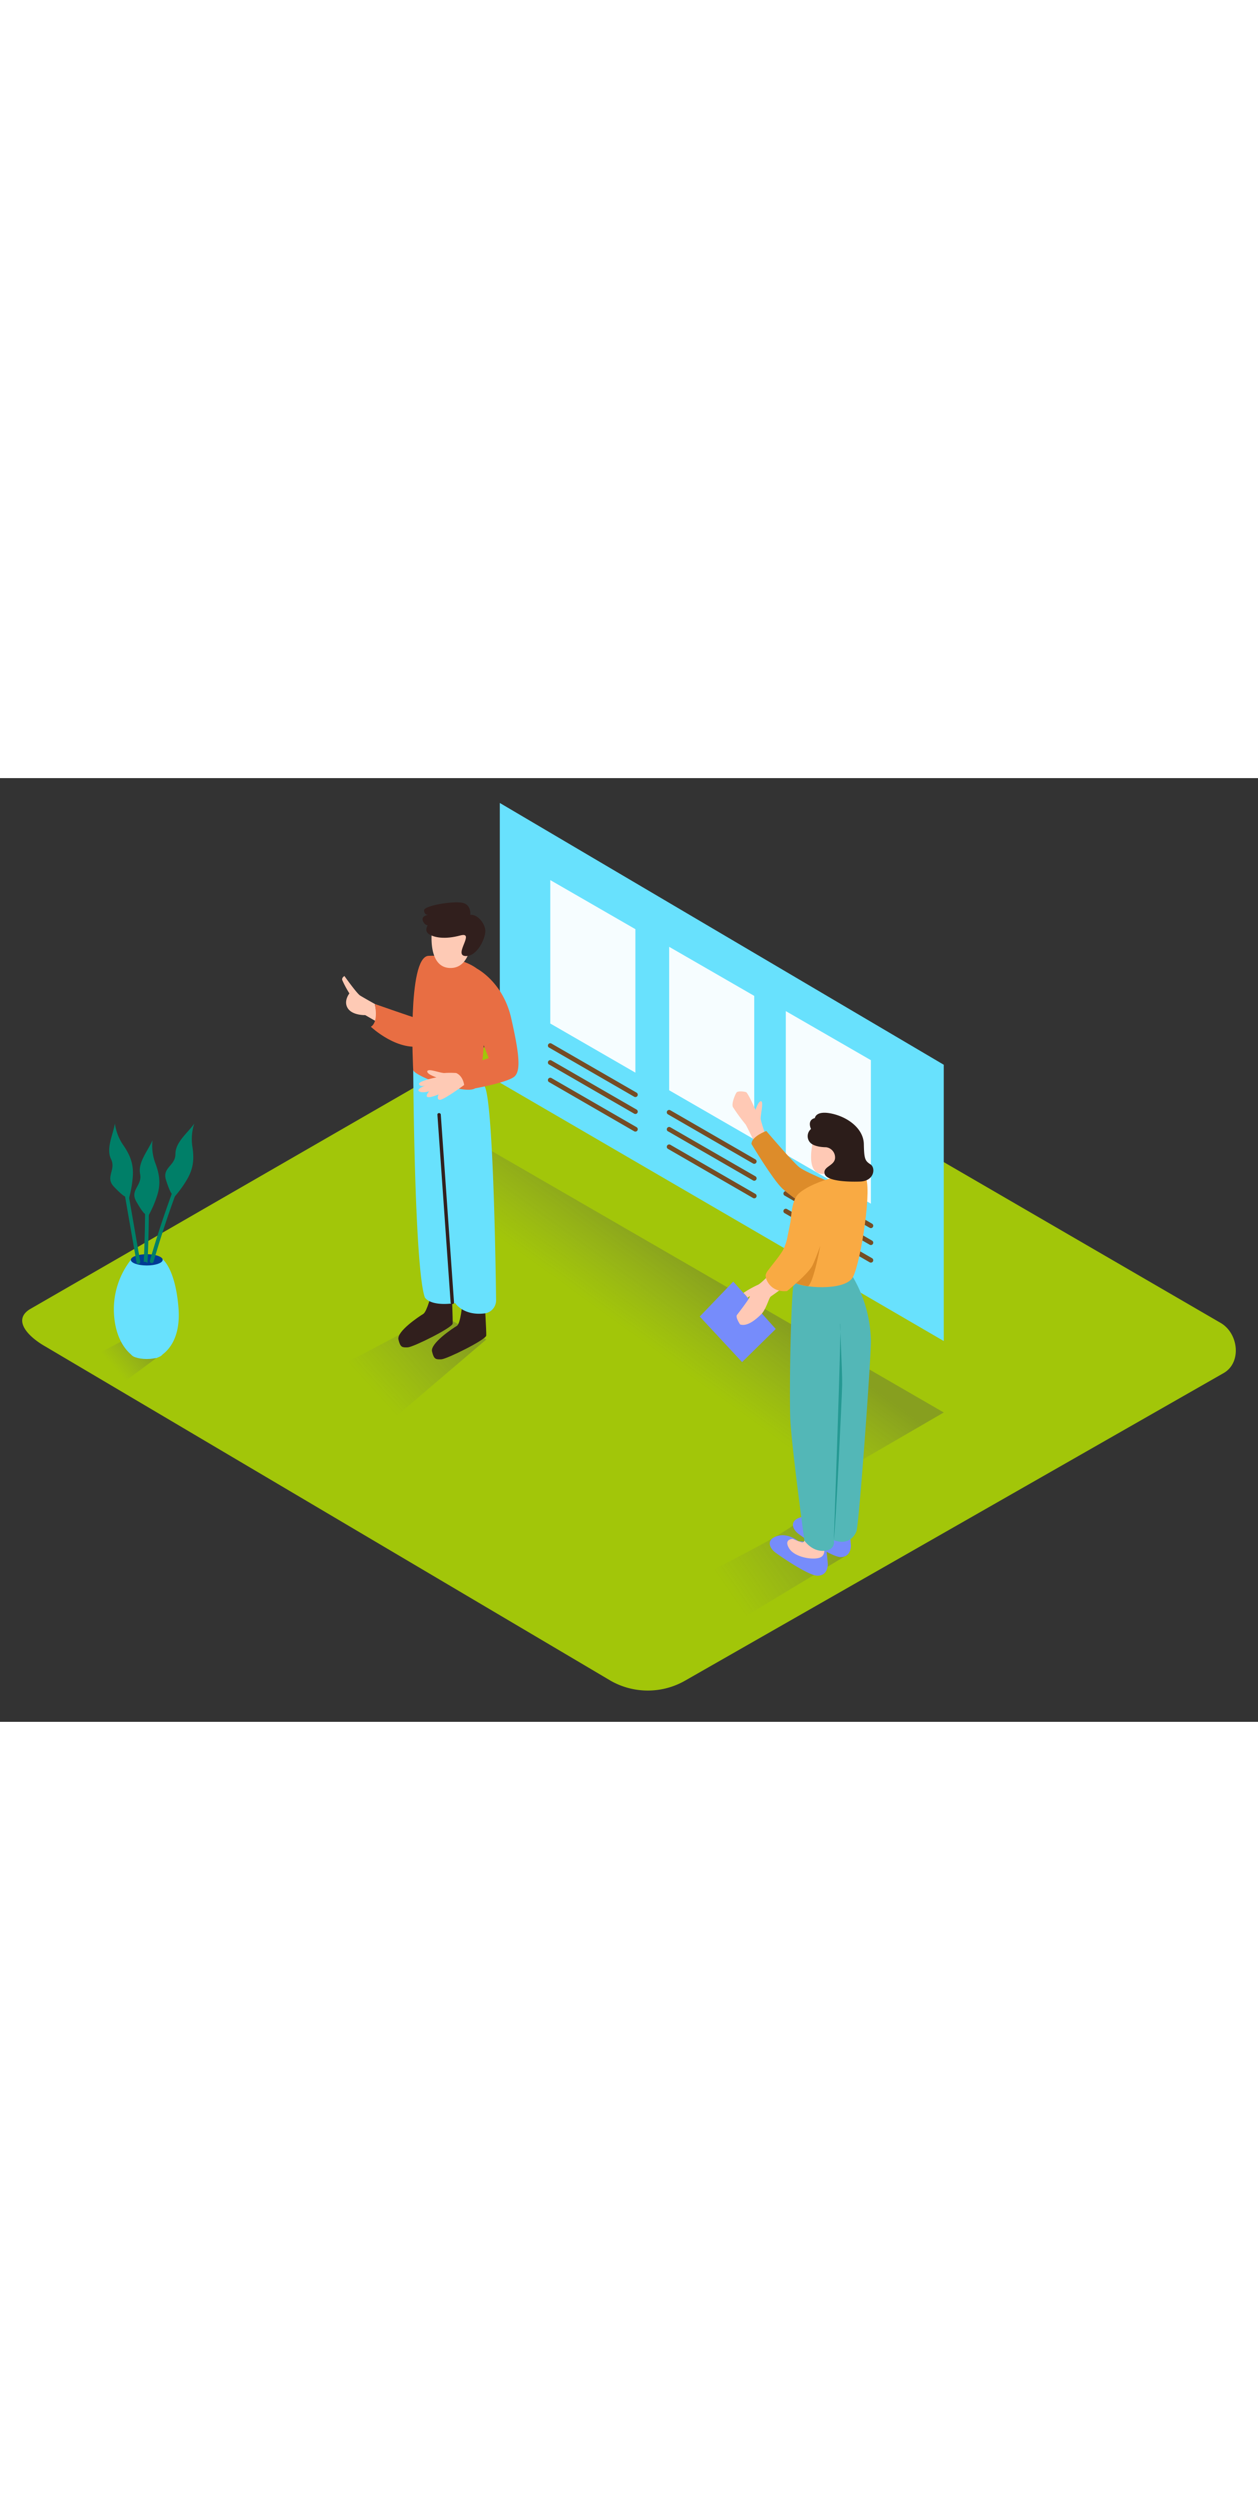<svg id="Layer_2" data-name="Layer 2" xmlns="http://www.w3.org/2000/svg" xmlns:xlink="http://www.w3.org/1999/xlink" viewBox="0 0 400 300" data-imageid="team-presentation-isometric-6c9d9" imageName="Team presentation" class="illustrations_image" style="width: 151px;"><rect x="0" y="0" width="400" height="300" fill="#333333" stroke="none"/><defs><linearGradient id="linear-gradient" x1="232.42" y1="259.67" x2="263.17" y2="238" gradientUnits="userSpaceOnUse"><stop offset="0" stop-color="#666" stop-opacity="0"/><stop offset="1" stop-color="#4d4d4d"/></linearGradient><linearGradient id="linear-gradient-2" x1="117.87" y1="193.68" x2="142.48" y2="171.3" xlink:href="#linear-gradient"/><linearGradient id="linear-gradient-3" x1="204.03" y1="178.92" x2="222.21" y2="153.8" xlink:href="#linear-gradient"/><linearGradient id="linear-gradient-4" x1="35.84" y1="187.02" x2="45.37" y2="178.55" xlink:href="#linear-gradient"/></defs><title>PP</title><path d="M194.28,287,14.56,180.76c-5.72-3.21-10.63-8.49-5.05-11.94l180.37-104c2.71-1.68,6.82-2.78,9.57-1.18L388.11,173.18c5.72,3.32,6.75,12.6,1,15.93L218,286.81A23.9,23.9,0,0,1,194.28,287Z" fill="#a2c609"/><path d="M253.92,236.25c-7.89,6.48-30.51,16.31-38.8,22.28l19.16,9.59,35.19-21.24Z" opacity="0.32" fill="url(#linear-gradient)"/><path d="M138.56,169.67c-7.89,6.48-30.51,16.31-38.8,22.28l24.58,12.31,30.29-25.82Z" opacity="0.32" fill="url(#linear-gradient-2)"/><polyline points="154 117.19 122.53 136.07 262.68 223.36 300.08 201.66" opacity="0.32" fill="url(#linear-gradient-3)"/><polygon points="300.08 91.12 158.92 7.9 158.92 96.79 300.08 178.95 300.08 91.12" fill="#68e1fd" class="target-color"/><path d="M137.25,163.61s-1.45,6-2.68,6.73-8.49,5.54-7.88,8.12,1.23,2.55,2.95,2.5,14.22-6.25,14.29-7.56-.32-10.91-.32-10.91Z" fill="#311f1d"/><path d="M147,167.05s-.52,6.38-1.75,7.09-8.49,5.54-7.88,8.12,1.23,2.55,2.95,2.5,14.22-6.25,14.29-7.56-.51-10.76-.51-10.76Z" fill="#311f1d"/><path d="M131.39,92.87s.36,62.65,3.68,72.18c0,0,1.41,3,9.67,1.84,0,0,2.56,4.11,9.37,3.27a4.2,4.2,0,0,0,3.63-4.25c-.17-13.54-1-63-3.62-67.91C151,92.37,131.39,92.87,131.39,92.87Z" fill="#68e1fd" class="target-color"/><path d="M119.18,71.8s-3.58-2-4.66-2.67-5-6.21-5-6.21-.86.44-.72,1.23a32.2,32.2,0,0,0,2.3,4.3s-2,2.44-.5,4.74,5.53,2.15,5.53,2.15l4.24,2.45Z" fill="#fecab5"/><path d="M131.39,92.87s-2-35.95,4.84-36.37,17.42,2.94,17.9,7.65.13,32.43-3.08,34.48S132.18,94.92,131.39,92.87Z" fill="#e86e43"/><path d="M137.32,48.68S135.93,60.09,143,60.36,150.06,50,150.06,50s2.19-1.63,1.29-2.92-1.83-.7-1.83-.7-2.35-4.87-6.24-4.32A6.6,6.6,0,0,0,137.32,48.68Z" fill="#fecab5"/><path d="M149.53,43.47s.43-3.26-2.55-3.85-12.25.91-12.15,2.45,1.29,1.41,1.29,1.41-2.19.26-1.69,1.79S136,46.79,136,46.79s-1.24,1.77.43,2.83,5,1.73,9.93.4-2.29,6.24,1.59,6.54,6.78-6.21,6.33-8.53S151.68,43.25,149.53,43.47Z" fill="#311f1d"/><path d="M151.71,60.61s8.22,4.25,10.81,15.62,3.1,16.61,1.16,18.54S151,98.63,151,98.63a14.29,14.29,0,0,1,.59-8.28L155.39,89,151,77.8" fill="#e86e43"/><path d="M132.17,76.23c-1-.22-13-4.43-13-4.43s1.35,5.68-1.25,7.24c0,0,8.76,8.33,17.13,5.93S132.17,76.23,132.17,76.23Z" fill="#e86e43"/><path d="M140.16,107c0-.69-1.13-.69-1.08,0l4.2,59.69c0,.69,1.13.69,1.08,0Z" fill="#311f1d"/><path d="M145.06,93.75a26.83,26.83,0,0,0-3.79,0c-1.1,0-3.81-1-4.82-.9s-.66.9.38,1.45a11.89,11.89,0,0,0,1.95.83s-5.87,1.16-5.54,2.15,2,.44,2,.44-3,1.12-2,1.83,3.23,0,3.23,0-1.35,1.52-.52,1.83,3.52-.84,3.52-.84-.82,1.66.39,1.73,7.72-4.71,7.72-4.71S147.31,94.75,145.06,93.75Z" fill="#fecab5"/><path d="M45.72,174.68c-4.14,3.4-16,8.57-20.37,11.7l12.91,6.46,13.49-10Z" opacity="0.32" fill="url(#linear-gradient-4)"/><path d="M41.61,153.14a25.56,25.56,0,0,0-5.34,17.58C37,181,42.76,184,42.76,184l6.88.38s8.18-2.67,7.11-16c-1-12.53-5.08-15.47-5.08-15.47" fill="#68e1fd" class="target-color"/><ellipse cx="46.67" cy="153.14" rx="5.06" ry="1.79" fill="#003b94"/><ellipse cx="46.67" cy="182.87" rx="5.06" ry="1.79" fill="#68e1fd" class="target-color"/><path d="M44.59,153.68l-6.13-35.16c-.13-.77-1.3-.44-1.17.32L43.43,154C43.56,154.76,44.73,154.44,44.59,153.68Z" fill="#007f68"/><path d="M45.7,153.8a1.46,1.46,0,0,1,.56,0,1.27,1.27,0,0,1,.63.38q.73-14.73.26-29.48c0-.78-1.23-.78-1.21,0Q46.42,139.25,45.7,153.8Z" fill="#007f68"/><path d="M59.48,119.68a323.29,323.29,0,0,0-11.84,33.78.61.61,0,0,0,1.17.32A323.28,323.28,0,0,1,60.65,120C60.94,119.28,59.78,119,59.48,119.68Z" fill="#007f68"/><path d="M39.77,133s-.66-.08-3.55-3.12.76-5.33-.91-8.75.69-7.92,1.22-11.34a15.88,15.88,0,0,0,2.54,6.7c2.18,3.12,3.4,5.94,3.17,9.9a35,35,0,0,1-1.28,7.38" fill="#007f68"/><path d="M46,138.44s-.62-.24-2.69-3.9,2-5,1.24-8.71,2.59-7.51,3.94-10.71a15.88,15.88,0,0,0,.84,7.12c1.36,3.56,1.85,6.58.67,10.37a35,35,0,0,1-3,6.85" fill="#007f68"/><path d="M54.61,132.11s-.56-.36-1.83-4.36,3-4.46,3-8.28,4.07-6.82,6-9.67a15.88,15.88,0,0,0-.64,7.14c.6,3.76.47,6.82-1.47,10.29a35,35,0,0,1-4.38,6.08" fill="#007f68"/><polygon points="174.97 32.42 202.03 48.02 202.03 93.63 174.97 78.01 174.97 32.42" fill="#fff" opacity="0.94"/><line x1="174.97" y1="85.02" x2="202.03" y2="100.64" fill="#fff"/><path d="M174.6,85.67l27.05,15.62a.75.75,0,0,0,.76-1.3L175.35,84.38a.75.75,0,0,0-.76,1.3Z" fill="#754c24"/><line x1="174.97" y1="90.41" x2="202.03" y2="106.03" fill="#fff"/><path d="M174.6,91.05l27.05,15.62a.75.75,0,0,0,.76-1.3L175.35,89.76a.75.75,0,0,0-.76,1.3Z" fill="#754c24"/><line x1="174.97" y1="96" x2="202.03" y2="111.62" fill="#fff"/><path d="M174.6,96.65l27.05,15.62a.75.75,0,0,0,.76-1.3L175.35,95.35a.75.75,0,0,0-.76,1.3Z" fill="#754c24"/><polygon points="212.77 53.63 239.82 69.23 239.82 114.85 212.77 99.23 212.77 53.63" fill="#fff" opacity="0.94"/><line x1="212.77" y1="106.24" x2="239.82" y2="121.86" fill="#fff"/><path d="M212.39,106.89l27.05,15.62a.75.75,0,0,0,.76-1.3l-27.05-15.62a.75.75,0,0,0-.76,1.3Z" fill="#754c24"/><line x1="212.77" y1="111.62" x2="239.82" y2="127.24" fill="#fff"/><path d="M212.39,112.27l27.05,15.62a.75.75,0,0,0,.76-1.3L213.15,111a.75.75,0,0,0-.76,1.3Z" fill="#754c24"/><line x1="212.77" y1="117.22" x2="239.82" y2="132.84" fill="#fff"/><path d="M212.39,117.86l27.05,15.62a.75.75,0,0,0,.76-1.3l-27.05-15.62a.75.75,0,0,0-.76,1.3Z" fill="#754c24"/><polygon points="249.86 74.07 276.91 89.67 276.91 135.29 249.86 119.67 249.86 74.07" fill="#fff" opacity="0.94"/><line x1="249.86" y1="126.68" x2="276.91" y2="142.3" fill="#fff"/><path d="M249.48,127.33l27.05,15.62a.75.75,0,0,0,.76-1.3L250.23,126a.75.75,0,0,0-.76,1.3Z" fill="#754c24"/><line x1="249.86" y1="132.06" x2="276.91" y2="147.68" fill="#fff"/><path d="M249.48,132.71l27.05,15.62a.75.75,0,0,0,.76-1.3l-27.05-15.62a.75.75,0,0,0-.76,1.3Z" fill="#754c24"/><line x1="249.86" y1="137.65" x2="276.91" y2="153.27" fill="#fff"/><path d="M249.48,138.3l27.05,15.62a.75.75,0,0,0,.76-1.3L250.23,137a.75.75,0,0,0-.76,1.3Z" fill="#754c24"/><path d="M243.4,113.34a49.86,49.86,0,0,1-1.52-4.82c-.19-1.16,1-5.53.15-5.78s-1.8,2.73-1.8,2.73-2.38-5.38-3-5.63-2.58-.43-3,.06-1.75,3.62-1.18,4.69a61.12,61.12,0,0,0,4,5.48c.21.16,2.71,5.56,3.05,5.73S243.15,114.54,243.4,113.34Z" fill="#ffc9b5"/><path d="M269.53,130.72s-13.09-5.18-15.36-7-10.52-11.55-10.52-11.55-4.75,1.74-4.71,4.14c0,0,6.66,11.14,9.77,14.12s14.4,10.49,16.87,10.31S269.53,130.72,269.53,130.72Z" fill="#dd8c2a"/><path d="M261.17,236.66S258,234,254.54,235s-2.78,3.66-.57,5.31,10.72,7.37,13.35,7.32,3.2-2.16,3.25-3.61a66.84,66.84,0,0,0-.77-6.65" fill="#768cfb"/><path d="M263.12,236.48a.66.66,0,0,1-.88.55,25.58,25.58,0,0,1-2.79-1.07s-3,0-1.18,3,8.17,3.91,10.13,2.78.65-4.32.65-4.32" fill="#ffc9b5"/><path d="M253.81,242.56s-3.13-2.67-6.63-1.64-2.78,3.66-.57,5.31,10.72,7.37,13.35,7.32,3.2-2.16,3.25-3.61a66.84,66.84,0,0,0-.77-6.65" fill="#768cfb"/><path d="M255.76,242.37a.66.66,0,0,1-.88.55,25.58,25.58,0,0,1-2.79-1.07s-3,0-1.18,3,8.17,3.91,10.13,2.78.65-4.32.65-4.32" fill="#ffc9b5"/><path d="M252.48,160.19c-1,2.31-1.57,35.32-1.18,43.8s4.46,38.38,4.46,38.38,2.32,3.52,6.22,3.27,3.15-3.4,3.15-3.4,5,2.31,7.18-2.77c.81-1.88,4.61-54.5,4.61-60.5a41.8,41.8,0,0,0-5.72-20.35" fill="#53b7b7"/><path d="M265.13,242.24s2.37-66.7,2.07-68.66.65,14.62.58,19.16C267.74,196,265.77,237.7,265.13,242.24Z" fill="#259993"/><polygon points="246.66 175.12 233.15 160.06 222.49 171.16 235.96 185.64 246.66 175.12" fill="#768cfb"/><path d="M252.48,160.19s-3.45-23.62,1.45-28.08,18.54-7.62,21.08-5.4-1.27,27.27-3.82,31.92S254.29,162,252.48,160.19Z" fill="#f9aa43"/><path d="M258.69,114.74c-.12.33-2.54,9.56,1.68,10.86s5.07-3.71,5.49-4,1.74-.74,1.68-1.75-1.67-1-1.67-1a6.56,6.56,0,0,0-2.51-3.78C261.46,113.95,258.69,114.74,258.69,114.74Z" fill="#ffc9b5"/><path d="M262.63,117.34s-3.53.06-5-1.45a3,3,0,0,1,.24-4.35s-1.4-2.79,1.23-3.47c0,0,.24-2.56,5.48-1.39s10,4.87,10.09,9.67.42,5.34,2.12,6.44,1.23,5.3-3.3,5.46-10.71-.23-11.29-2.47,2.86-2.48,3.29-4.72A3.27,3.27,0,0,0,262.63,117.34Z" fill="#2c1d1a"/><path d="M245.67,156.79s-3.63,3.87-4.68,4.29a32.5,32.5,0,0,0-4.61,2.58,8.11,8.11,0,0,1,1.28,1.47.49.49,0,0,1,0,.05c.46-.34.79-.58.78-.41,0,.54-3.57,5.19-4.12,5.9s1,3,1,3c2.31.77,5-1.57,6.64-3.15s2.5-5.24,3.09-5.7,5.46-3.69,5.81-4.69S245.67,156.79,245.67,156.79Z" fill="#ffc9b5"/><path d="M252.81,133.8c-1,2.11-.91,4.41-1.35,6.65-.32,1.61-.64,3.3-1,4.93a15.53,15.53,0,0,1-1.54,4.74c-1.33,2.22-3.07,4.14-4.58,6.23a3.85,3.85,0,0,0-.89,1.61c-.14,1.46,1.69,5.61,6.8,5.1a63.16,63.16,0,0,0,7.2-6.82c2.88-3.36,5.56-14.73,5.29-18.52-.19-2.58-1.59-5.45-4-6.58a4.27,4.27,0,0,0-4.81,1.08A5.75,5.75,0,0,0,252.81,133.8Z" fill="#f9aa43"/><path d="M253.1,160.59s4.26-3.62,5.3-5.8,2.41-6.1,2.41-6.1-2,11.34-3.86,12.86A21.84,21.84,0,0,1,253.1,160.59Z" fill="#dd8c2a"/></svg>